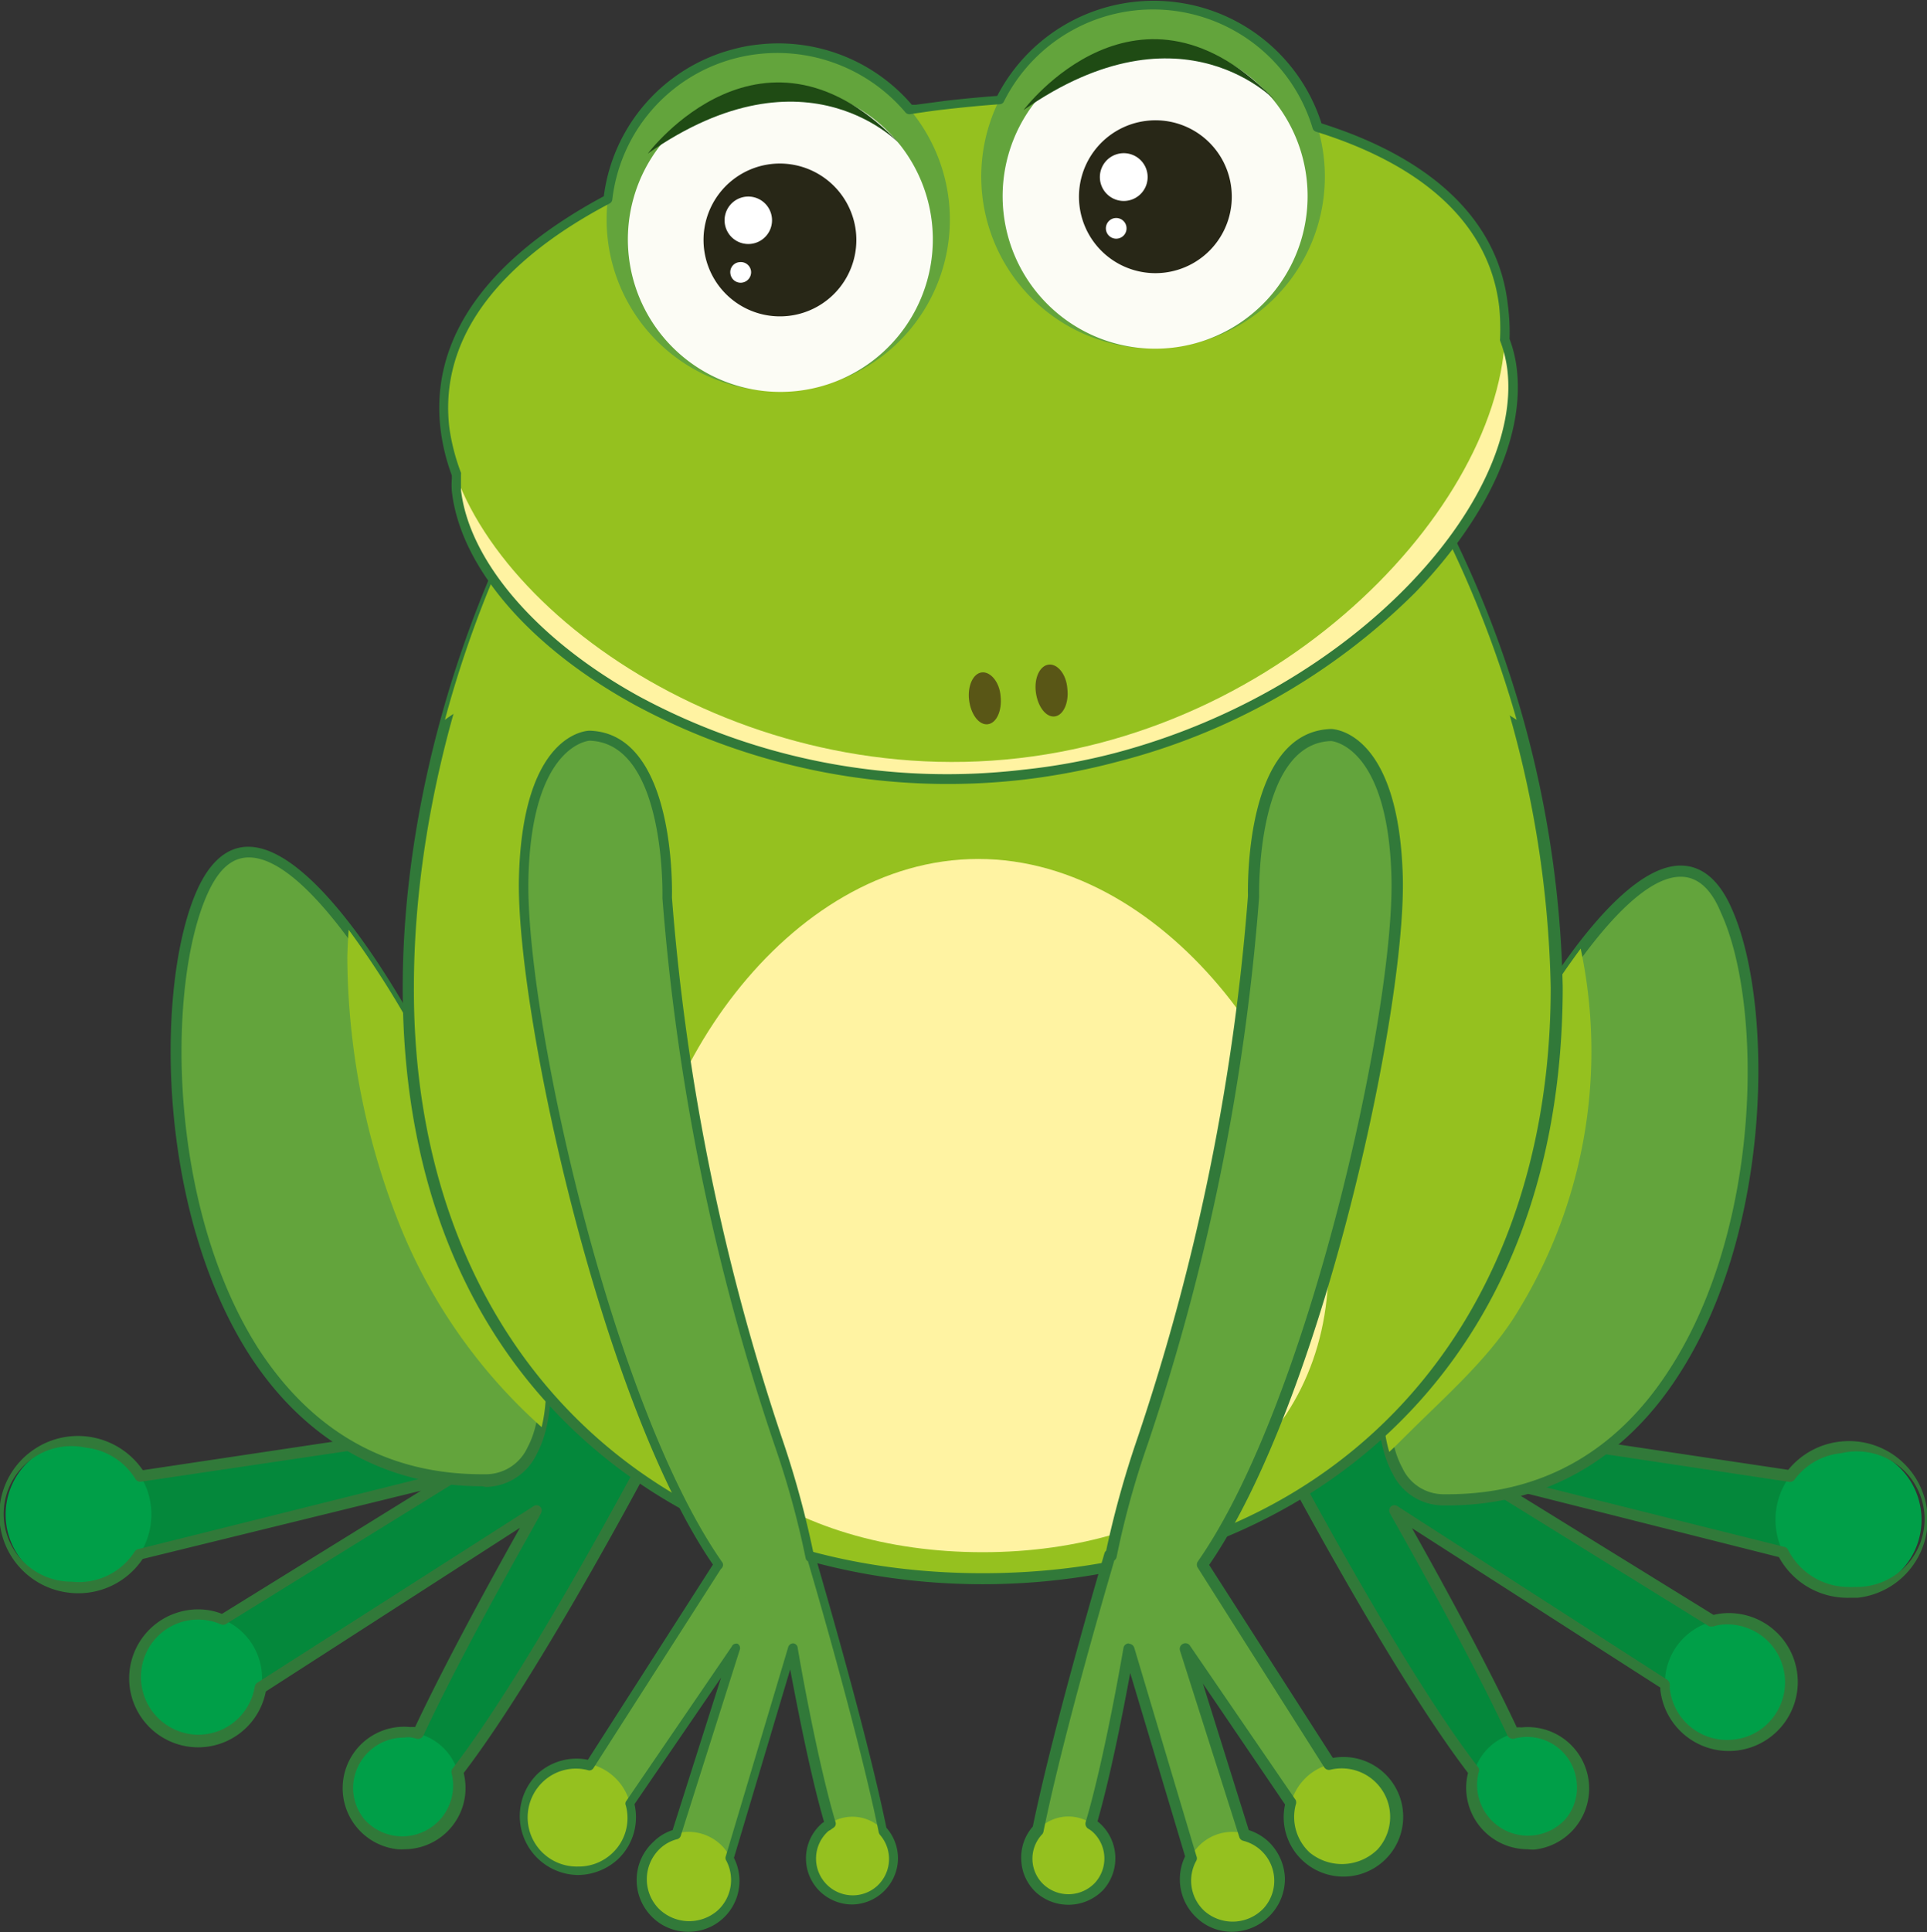<svg xmlns="http://www.w3.org/2000/svg" viewBox="0 0 113.74 114.02"><rect x="0" y="0" width="113.74" height="114.02" fill="#333333" stroke="none"/><defs><style>.cls-1{isolation:isolate;}.cls-2{fill:#04883b;}.cls-3{fill:#009f48;}.cls-4{fill:#317939;}.cls-5{fill:#63a43c;}.cls-6,.cls-7{fill:#95c11f;}.cls-6{mix-blend-mode:multiply;}.cls-8{fill:#fff3a2;}.cls-9{fill:#fcfcf5;}.cls-10{fill:#282717;}.cls-11{fill:#fff;}.cls-12{fill:#1f4b14;}.cls-13{fill:#595616;}</style></defs><g class="cls-1"><g id="Слой_2" data-name="Слой 2"><g id="Layer_1" data-name="Layer 1"><path class="cls-2" d="M39.15,84.3,27.23,66.37a3.23,3.23,0,0,0-6.42-.68l5.12,18.79L5.15,87.58a3.21,3.21,0,0,0-2,4.1c.42,1.22,3.3.54,3.77.37l19.88-5L10.92,96.94A3.22,3.22,0,0,0,12,101.37a3.16,3.16,0,0,0,1.36.47c1.19.12,1.1-.91,1.77-2L31.64,89.17s-10.1,17.6-8.56,18.5C26.08,109.47,39.15,84.3,39.15,84.3Z"/><path class="cls-3" d="M8.91,89.83A4.3,4.3,0,1,1,5.08,85.1,4.29,4.29,0,0,1,8.91,89.83Z"/><path class="cls-3" d="M15.45,99.4a3.74,3.74,0,1,1-3.34-4.1A3.76,3.76,0,0,1,15.45,99.4Z"/><path class="cls-3" d="M27.14,105.85a3.3,3.3,0,1,1-2.94-3.63A3.3,3.3,0,0,1,27.14,105.85Z"/><path class="cls-4" d="M23.86,109.13h0a2.55,2.55,0,0,1-.39,0,3.62,3.62,0,1,1,.76-7.21,1.26,1.26,0,0,1,.27,0c1.94-4.12,4.89-9.44,6.19-11.76l-15,9.66A4.07,4.07,0,1,1,12.15,95a3.58,3.58,0,0,1,.95.24l11.75-7.27L8.42,92a4.57,4.57,0,0,1-4.26,2,4.64,4.64,0,1,1,4.27-7.24L25.52,84.2l-5-18.42a.53.53,0,0,1,0-.13,3.56,3.56,0,0,1,7.1.63L39.43,84.11a.34.34,0,0,1,0,.34c-.07.14-7.16,13.76-12.06,20.18a3.76,3.76,0,0,1,.09,1.25A3.62,3.62,0,0,1,23.86,109.13Zm0-6.59a3,3,0,0,0-3,2.66,2.93,2.93,0,0,0,.65,2.17,3,3,0,0,0,5.15-2.71.33.33,0,0,1,.06-.3c4.56-5.94,11.16-18.43,12-20L27,66.55a.28.28,0,0,1-.05-.22,2.9,2.9,0,0,0-5.76-.67l5.1,18.73a.32.32,0,0,1,0,.27.34.34,0,0,1-.23.15L8.32,87.44A.33.33,0,0,1,8,87.29a3.94,3.94,0,0,0-2.94-1.86,4,4,0,1,0-.82,7.91,3.9,3.9,0,0,0,3.71-1.78.35.35,0,0,1,.2-.14l18.62-4.65a.33.33,0,0,1,.38.19.34.34,0,0,1-.13.42l-13.7,8.47a.35.35,0,0,1-.3,0,3.41,3.41,0,0,0-.93-.25,3.37,3.37,0,0,0-3.75,3,3.41,3.41,0,0,0,3,3.75,3.38,3.38,0,0,0,3.7-2.83.34.34,0,0,1,.15-.22L31.47,88.9a.31.31,0,0,1,.4,0,.32.32,0,0,1,.06.4c0,.08-4.43,7.73-6.94,13.12a.35.35,0,0,1-.39.19,2.36,2.36,0,0,0-.43-.09A1.67,1.67,0,0,0,23.86,102.54Z"/><path class="cls-5" d="M24.86,61.69s-9-17.61-12.9-9.1-1.49,35,16.75,34.78C33.7,87.3,34.19,76.55,24.86,61.69Z"/><path class="cls-5" d="M24.86,61.69s-9-17.61-12.9-9.1-1.49,35,16.75,34.78C33.7,87.3,34.19,76.55,24.86,61.69Z"/><path class="cls-4" d="M28.46,87.71C22.75,87.71,18,85,14.75,80c-5.58-8.66-5.56-22.08-3.1-27.51.76-1.67,1.78-2.52,3-2.52,4.45,0,10.22,11.13,10.46,11.61,7.3,11.63,8.56,20.56,6.56,24.25a3.39,3.39,0,0,1-3,1.92ZM14.69,50.6c-1,0-1.78.69-2.43,2.12-2.41,5.3-2.42,18.4,3,26.88C18.48,84.54,22.91,87,28.46,87h.24a2.71,2.71,0,0,0,2.43-1.57c1.84-3.4.58-12.24-6.55-23.61C24.5,61.72,18.74,50.6,14.69,50.6Z"/><path class="cls-6" d="M20.5,56.51a43.21,43.21,0,0,0,3,15.55,31.94,31.94,0,0,0,8.47,12.16C33,80,31.2,71.78,24.86,61.69a54.56,54.56,0,0,0-4.28-6.82C20.54,55.42,20.51,56,20.5,56.51Z"/><path class="cls-2" d="M74.88,84.3,86.81,66.37a3.2,3.2,0,0,1,2.86-3.55,3.23,3.23,0,0,1,3.55,2.87L88.1,84.48l20.78,3.1a3.21,3.21,0,0,1,2,4.1c-.43,1.22-3.31.54-3.78.37l-19.87-5,15.91,9.85a3.21,3.21,0,0,1-1,4.43,3.12,3.12,0,0,1-1.36.47c-1.19.12-1.09-.91-1.76-2L82.39,89.17s10.1,17.6,8.57,18.5C88,109.47,74.88,84.3,74.88,84.3Z"/><path class="cls-3" d="M104.82,90.13a4.31,4.31,0,1,0,3.83-4.73A4.31,4.31,0,0,0,104.82,90.13Z"/><path class="cls-3" d="M98.29,99.69a3.74,3.74,0,1,0,3.34-4.1A3.75,3.75,0,0,0,98.29,99.69Z"/><path class="cls-3" d="M86.89,105.85a3.3,3.3,0,1,0,2.94-3.63A3.3,3.3,0,0,0,86.89,105.85Z"/><path class="cls-4" d="M90.18,109.13a3.63,3.63,0,0,1-3.62-3.25,3.51,3.51,0,0,1,.09-1.25c-4.9-6.42-12-20-12.06-20.18a.32.32,0,0,1,0-.34L86.46,66.28a3.5,3.5,0,0,1,.78-2.49,3.56,3.56,0,0,1,6.31,1.86.53.53,0,0,1,0,.13l-5,18.42,17,2.54a4.59,4.59,0,0,1,3.09-1.67,4.63,4.63,0,1,1,1,9.22l-.48,0h0A4.61,4.61,0,0,1,105,91.89l-15.86-4,12,7.41a4,4,0,0,1,.43-.08A4.07,4.07,0,1,1,98,99.73s0-.09,0-.14L83.34,90.18c1.31,2.32,4.25,7.63,6.19,11.76a1.17,1.17,0,0,1,.27,0,3.62,3.62,0,1,1,.75,7.21A2.3,2.3,0,0,1,90.18,109.13ZM75.27,84.32c.85,1.61,7.44,14.1,12,20a.36.36,0,0,1,0,.3,3,3,0,0,0,5.15,2.71,2.88,2.88,0,0,0,.64-2.17,2.94,2.94,0,0,0-3.26-2.64,2.7,2.7,0,0,0-.41.08.35.35,0,0,1-.41-.18c-2.51-5.39-6.9-13-6.94-13.12a.34.34,0,0,1,.06-.4.32.32,0,0,1,.41,0l15.9,10.23a.39.39,0,0,1,.15.28v.13a.24.24,0,0,0,0,.12,3.4,3.4,0,0,0,3.74,3,3.35,3.35,0,0,0,2.3-1.24,3.41,3.41,0,0,0-3-5.54,2.05,2.05,0,0,0-.43.09.62.62,0,0,1-.3,0L87,87.38a.35.35,0,0,1-.13-.42.33.33,0,0,1,.39-.19l18.07,4.52a.3.3,0,0,1,.21.17,4,4,0,0,0,3.54,2.19h0a3,3,0,0,0,.42,0,4,4,0,1,0-.83-7.89,3.87,3.87,0,0,0-2.75,1.56.34.34,0,0,1-.31.13L88.05,84.81a.34.34,0,0,1-.23-.15.32.32,0,0,1,0-.27l5.1-18.73a2.89,2.89,0,0,0-3.18-2.52,2.93,2.93,0,0,0-2,1.07,2.88,2.88,0,0,0-.62,2.12.33.33,0,0,1,0,.22Z"/><path class="cls-5" d="M89,62.84s9-17.61,12.89-9.11,1.48,35-16.75,34.78C80.19,88.45,79.7,77.71,89,62.84Z"/><path class="cls-4" d="M85.44,88.84h-.26a3.33,3.33,0,0,1-3-1.91c-2-3.67-.75-12.61,6.58-24.27.22-.44,6-11.58,10.44-11.58,1.25,0,2.27.85,3,2.51,2.47,5.44,2.49,18.86-3.09,27.51C95.87,86.17,91.14,88.84,85.44,88.84ZM99.2,51.74c-4,0-9.81,11.14-9.87,11.25-7.15,11.39-8.42,20.23-6.56,23.63a2.68,2.68,0,0,0,2.42,1.56h.25c5.54,0,10-2.5,13.14-7.43,5.46-8.48,5.45-21.58,3-26.88C101,52.44,100.19,51.74,99.2,51.74Z"/><path class="cls-6" d="M83.12,84.59c2.12-2.11,4.54-4.23,6.18-6.74a29.3,29.3,0,0,0,4-21.87A52.31,52.31,0,0,0,89,62.84c-6.51,10.37-8.24,18.71-7,22.84C82.45,85.27,82.81,84.89,83.12,84.59Z"/><path class="cls-7" d="M91.86,58.28c0,22.39-15.18,34.88-33.91,34.88s-33.9-12.49-33.9-34.88S38.8,8.86,57.52,8.86,91.86,35.88,91.86,58.28Z"/><path class="cls-4" d="M58,93.49c-17,0-34.23-10.89-34.23-35.21,0-22.53,15.07-49.75,33.8-49.75,8.71,0,17.63,6,24.47,16.46a63.46,63.46,0,0,1,10.2,33.29C92.19,82.6,75,93.49,58,93.49Zm-.43-84.3c-18.36,0-33.14,26.86-33.14,49.09C24.38,79,37.87,92.84,58,92.84S91.53,79,91.53,58.28A62.89,62.89,0,0,0,81.44,25.35C74.72,15.08,66,9.19,57.52,9.19Z"/><path class="cls-6" d="M30.82,40.81c3.55-.17,7,1.66,10.08,3.27,4,2.12,7.85,4,12.46,4.35a37,37,0,0,0,13.5-1c4.25-1.25,7.76-3.81,11.77-5.57,2.9-1.28,6.31-1.75,9.25-.32a16.57,16.57,0,0,1,1.64.94c-5-17.58-17.59-33.58-32-33.58S31,24.88,26.26,42.48A8.48,8.48,0,0,1,30.82,40.81Z"/><path class="cls-8" d="M78.41,74.69C78.41,85.55,69.25,91.6,58,91.6s-20.46-6-20.46-16.91,8.9-24,20.2-24S78.41,63.82,78.41,74.69Z"/><path class="cls-5" d="M33.46,107.15A7.66,7.66,0,0,0,35.41,109l8-11.7-4.23,13.3a16.11,16.11,0,0,0,3.61.19.42.42,0,0,1,0-.13l4-13.36s1.79,10.56,3.19,12.75a13.13,13.13,0,0,0,2.43-.73c-1.1-6.15-4.49-17.51-4.49-17.51l-5.48.53-9.2,14.38Z"/><path class="cls-7" d="M36.45,105.06a3.19,3.19,0,1,1-4.51-.21A3.19,3.19,0,0,1,36.45,105.06Z"/><path class="cls-7" d="M42.68,109a2.77,2.77,0,1,1-3.92-.17A2.78,2.78,0,0,1,42.68,109Z"/><path class="cls-7" d="M52.12,108a2.45,2.45,0,1,1-3.45-.16A2.46,2.46,0,0,1,52.12,108Z"/><path class="cls-5" d="M34.8,43.4s-3.69.05-3.89,8.4,6,36.74,14,43.42c0,0,2.68,1.75,2.93-2.32S40.89,75,39.38,53C39.38,53,39.66,43.55,34.8,43.4Z"/><path class="cls-4" d="M40.63,114a3,3,0,0,1-2.26-1,3.06,3.06,0,0,1,.2-4.31A2.81,2.81,0,0,1,39.7,108l2.86-9-5.11,7.47a3.41,3.41,0,0,1-1,3.27,3.53,3.53,0,0,1-2.35.91,3.48,3.48,0,0,1-2.34-6,3.4,3.4,0,0,1,2.94-.8l7.38-11.52C35.49,82.74,30.44,59.65,30.63,51.8c.21-8.53,4-8.68,4.17-8.68,5.09.15,4.87,9.44,4.86,9.84a132.17,132.17,0,0,0,6.57,32.13A56.08,56.08,0,0,1,48,91.59a.24.24,0,0,1,.1.14c0,.1,2.93,9.87,4.22,16.13a2.74,2.74,0,0,1,.68,1.93,2.75,2.75,0,0,1-2.72,2.6h0a2.76,2.76,0,0,1-2-.89,2.73,2.73,0,0,1,.18-3.85.68.68,0,0,1,.18-.13c-.83-2.85-1.62-7-2-9l-3.32,11.12A3,3,0,0,1,40.63,114ZM43.4,97a.28.28,0,0,1,.13,0,.29.29,0,0,1,.14.34l-3.49,11a.3.3,0,0,1-.19.19,2.33,2.33,0,0,0-1,.53,2.49,2.49,0,0,0-.16,3.52,2.55,2.55,0,0,0,3.52.17,2.44,2.44,0,0,0,.49-3,.31.31,0,0,1,0-.21l3.69-12.36a.31.31,0,0,1,.29-.2.29.29,0,0,1,.26.24c0,.06,1.11,6.52,2.24,10.32a.28.28,0,0,1-.11.31L49,108a.49.49,0,0,0-.13.08,2.17,2.17,0,0,0,1.46,3.77h0a2.14,2.14,0,0,0,1.46-.57,2.16,2.16,0,0,0,.15-3l0,0a.37.37,0,0,1-.07-.14c-1.19-5.79-3.79-14.68-4.18-16a.28.28,0,0,1-.14-.2,52.22,52.22,0,0,0-1.81-6.59A132.3,132.3,0,0,1,39.1,53c0-.12.22-9.15-4.3-9.29,0,0-3.42.2-3.61,8.13s4.88,31,11.45,40.37a.26.26,0,0,1,0,.27.24.24,0,0,1-.09.11l-7.52,11.75a.28.28,0,0,1-.3.13,2.82,2.82,0,0,0-2.62.62,2.9,2.9,0,0,0,2,5.06,2.88,2.88,0,0,0,2-.76,2.84,2.84,0,0,0,.83-2.84.27.27,0,0,1,0-.23l6.25-9.15A.29.29,0,0,1,43.4,97Z"/><path class="cls-5" d="M79.91,107.15A7.66,7.66,0,0,1,78,109L70,97.3l4.23,13.3a16.06,16.06,0,0,1-3.6.19.44.44,0,0,0,0-.13l-4-13.36s-1.78,10.56-3.18,12.75a13.23,13.23,0,0,1-2.44-.73c1.1-6.15,4.5-17.51,4.5-17.51l5.47.53,9.2,14.38C80.1,106.86,80,107,79.91,107.15Z"/><path class="cls-7" d="M76.93,105.06a3.19,3.19,0,1,0,4.5-.21A3.18,3.18,0,0,0,76.93,105.06Z"/><path class="cls-7" d="M70.7,109a2.77,2.77,0,1,0,3.91-.17A2.77,2.77,0,0,0,70.7,109Z"/><path class="cls-7" d="M61.25,108a2.45,2.45,0,1,0,3.46-.16A2.44,2.44,0,0,0,61.25,108Z"/><path class="cls-5" d="M78.57,43.4s3.69.05,3.89,8.4-6,36.74-14,43.42c0,0-2.68,1.75-2.94-2.32S72.48,75,74,53C74,53,73.7,43.55,78.57,43.4Z"/><path class="cls-4" d="M72.74,114a3,3,0,0,1-2.09-.81,3.1,3.1,0,0,1-.7-3.64L66.71,98.73c-.38,2.07-1.14,6-1.93,8.75l.15.13a2.79,2.79,0,0,1,.18,3.93,2.86,2.86,0,0,1-3.92.17,2.74,2.74,0,0,1-.91-1.92,2.77,2.77,0,0,1,.68-2c1.3-6.27,4.2-16,4.23-16.13a.31.31,0,0,1,.1-.15,57.15,57.15,0,0,1,1.8-6.5,131.47,131.47,0,0,0,6.57-32.13c0-.37-.24-9.7,4.9-9.86.18,0,4,.15,4.24,8.73C83,59.64,78,82.73,71.37,92.35l7.3,11.39a3.53,3.53,0,1,1-1.77,6.07,3.49,3.49,0,0,1-1.05-3.32L71,99.35,73.71,108a3.1,3.1,0,0,1,1.13.65,3.14,3.14,0,0,1,1,2.16A3.1,3.1,0,0,1,75,113,3.14,3.14,0,0,1,72.74,114ZM66.63,97a.35.35,0,0,1,.32.24l3.67,12.3a.31.31,0,0,1,0,.25,2.43,2.43,0,0,0,.49,3,2.52,2.52,0,0,0,3.46-.16,2.41,2.41,0,0,0,.64-1.74,2.43,2.43,0,0,0-1.83-2.26.32.32,0,0,1-.23-.22L69.65,97.41a.33.33,0,0,1,.17-.4.32.32,0,0,1,.42.11l6.24,9.11a.36.36,0,0,1,0,.27,2.86,2.86,0,0,0,.83,2.83,3,3,0,0,0,4-.19,2.86,2.86,0,0,0-2.8-4.7.33.33,0,0,1-.35-.15L70.7,92.52a.33.33,0,0,1,0-.37c6.57-9.4,11.62-32.52,11.43-40.34s-3.53-8.08-3.56-8.08c-4.47.14-4.25,9.12-4.25,9.21a132.36,132.36,0,0,1-6.59,32.32,50.61,50.61,0,0,0-1.82,6.61.33.33,0,0,1-.14.22c-.41,1.41-3,10.22-4.18,16a.34.34,0,0,1-.07.15,2.09,2.09,0,0,0,.11,3,2.16,2.16,0,0,0,3-.13,2.13,2.13,0,0,0-.13-3,1.62,1.62,0,0,0-.28-.2.35.35,0,0,1-.14-.38c1.13-3.8,2.22-10.21,2.23-10.27a.33.33,0,0,1,.31-.28Z"/><path class="cls-8" d="M89.26,21.77c-1-8.75-15.52-12-32.73-10S25.94,20.22,27,29,43.24,47.7,60.45,45.71,90.27,30.53,89.26,21.77Z"/><path class="cls-7" d="M88.77,18.06C87.62,8.12,73,4.21,55.71,6.2S25.09,15.34,26.23,25.26,42.89,46.73,60.15,44.74,89.91,28,88.77,18.06Z"/><path class="cls-5" d="M56,11.81A10.13,10.13,0,1,1,44.74,2.9,10.14,10.14,0,0,1,56,11.81Z"/><path class="cls-9" d="M55,13.09a9,9,0,1,1-10-7.9A9,9,0,0,1,55,13.09Z"/><path class="cls-10" d="M50.52,13.68a4.51,4.51,0,1,1-5-4A4.52,4.52,0,0,1,50.52,13.68Z"/><path class="cls-11" d="M45.56,12.85A1.4,1.4,0,1,1,44,11.61,1.4,1.4,0,0,1,45.56,12.85Z"/><path class="cls-11" d="M44.33,16a.62.62,0,0,1-.54.68.61.61,0,0,1-.68-.54.59.59,0,0,1,.54-.67A.61.61,0,0,1,44.33,16Z"/><path class="cls-12" d="M38.24,9.06s6.83-9.14,15-.44C53.24,8.62,47.71,2.44,38.24,9.06Z"/><path class="cls-5" d="M78.13,9.25A10.14,10.14,0,1,1,66.89.35,10.14,10.14,0,0,1,78.13,9.25Z"/><path class="cls-9" d="M77.12,10.54a9,9,0,1,1-10-7.9A9,9,0,0,1,77.12,10.54Z"/><path class="cls-10" d="M72.68,11.13a4.51,4.51,0,1,1-5-4A4.5,4.5,0,0,1,72.68,11.13Z"/><path class="cls-11" d="M67.73,10.29a1.41,1.41,0,1,1-1.57-1.24A1.41,1.41,0,0,1,67.73,10.29Z"/><path class="cls-11" d="M66.49,13.41a.61.61,0,1,1-.68-.54A.61.61,0,0,1,66.49,13.41Z"/><path class="cls-12" d="M60.41,6.5s6.82-9.13,15-.43C75.41,6.07,69.87-.11,60.41,6.5Z"/><path class="cls-13" d="M59.06,41.09c.09.85-.24,1.59-.76,1.65s-1-.59-1.1-1.43.24-1.57.75-1.63S59,40.25,59.06,41.09Z"/><path class="cls-13" d="M63,40.64c.1.84-.24,1.58-.75,1.64s-1-.58-1.11-1.43.24-1.57.76-1.63S62.94,39.79,63,40.64Z"/><path class="cls-4" d="M66,44.94h0A39.34,39.34,0,0,1,60.49,46a38.94,38.94,0,0,1-23-4.39C31.23,38.18,27.18,33.46,26.67,29a4.76,4.76,0,0,1,0-.75v-.19A12,12,0,0,1,26,25.3c-.62-5.31,2.72-10,9.64-13.72a10.32,10.32,0,0,1,7.62-8.67,9.2,9.2,0,0,1,1.48-.28,10.38,10.38,0,0,1,9.08,3.55l.25,0,1.65-.22c1-.12,2.06-.22,3.14-.3A10.4,10.4,0,0,1,78,7.28C84.65,9.38,88.47,13.1,89,18A12.26,12.26,0,0,1,89.1,20a7.48,7.48,0,0,1,.43,1.79c.46,4-1.74,8.76-6,13.18A38.38,38.38,0,0,1,66,44.94ZM43.36,3.45a9.78,9.78,0,0,0-7.22,8.34A.31.31,0,0,1,36,12c-4.73,2.48-10.22,6.8-9.48,13.22a12.18,12.18,0,0,0,.69,2.68.31.31,0,0,1,0,.1v.24c0,.23,0,.45,0,.68.49,4.22,4.53,8.89,10.54,12.19a38.27,38.27,0,0,0,22.66,4.31,36.36,36.36,0,0,0,5.47-1h0c14.27-3.79,24-15,23.09-22.6a7.21,7.21,0,0,0-.43-1.72.37.37,0,0,1,0-.11,12.93,12.93,0,0,0-.05-1.88C87.94,13.36,84.2,9.8,77.67,7.77a.3.3,0,0,1-.19-.19A9.84,9.84,0,0,0,59.25,6a.27.27,0,0,1-.23.15c-1.13.08-2.23.19-3.28.31-.55.06-1.09.14-1.63.22l-.4.06a.31.31,0,0,1-.26-.1A9.92,9.92,0,0,0,43.36,3.45Z"/></g></g></g></svg>
